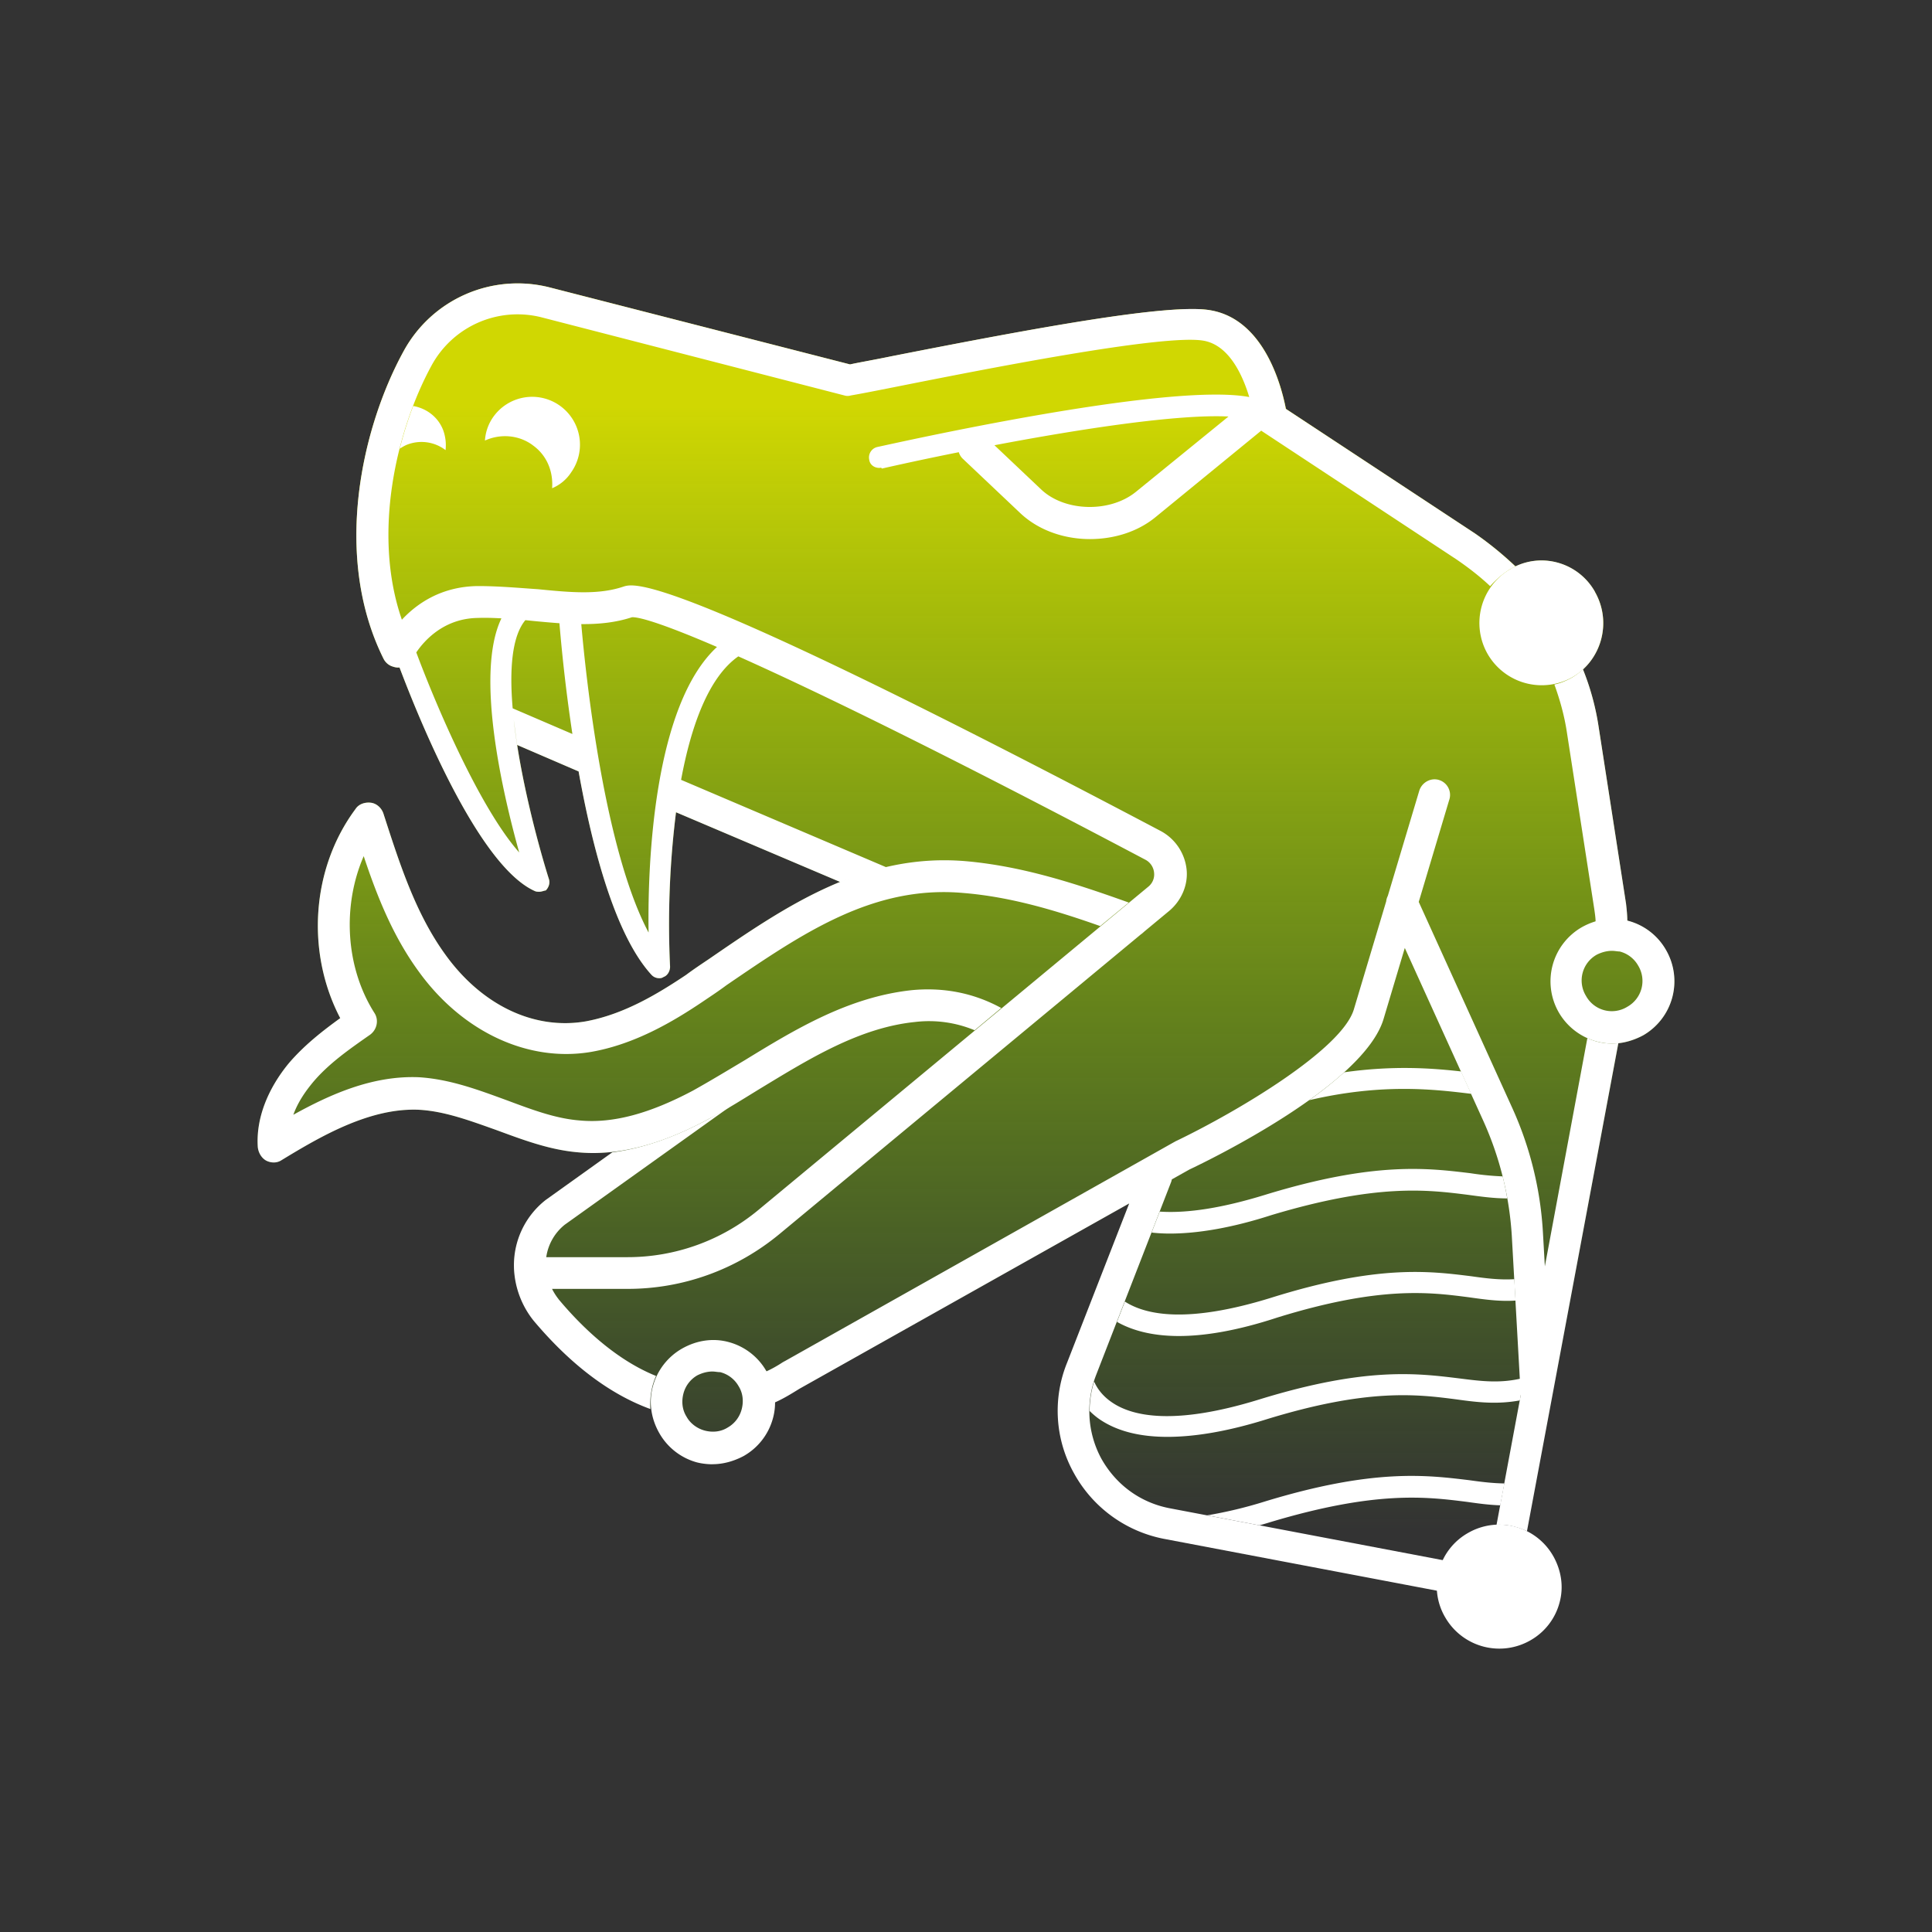 <svg xmlns="http://www.w3.org/2000/svg" width="106" height="106" fill="none" viewBox="0 0 106 106"><rect x="0" y="0" width="106" height="106" fill="#333333" stroke="none"/><path fill="url(#a)" d="M91.406 52.133a3.367 3.367 0 0 0-2.125-1.618c0-.327-.035-.626-.067-.925l-1.497-9.659a14.034 14.034 0 0 0-.868-3.2 3.456 3.456 0 0 0 .66-4.258 3.367 3.367 0 0 0-2.055-1.602 3.318 3.318 0 0 0-2.302.204 18.352 18.352 0 0 0-2.224-1.806l-10.372-6.833c-.244-1.256-1.183-4.88-4.106-5.404-2.192-.417-9.708.976-17.507 2.511-1.01.209-1.843.35-2.299.453l-16.49-4.228a7.121 7.121 0 0 0-8.003 3.488c-2.298 4.184-3.92 11.245-1.104 16.893a.843.843 0 0 0 .44.401h.004c.04.016.083.028.122.04a.827.827 0 0 0 .31.031c1.215 3.212 4.405 10.93 7.43 12.269.07.035.173.035.244.035.137 0 .279-.07.35-.07.172-.174.243-.418.172-.627-.585-1.861-1.571-5.526-1.929-8.738.06.453.118.91.189 1.382l3.37 1.452c.775 4.318 2.032 9.022 4.008 11.17a.57.57 0 0 0 .417.174c.07 0 .137 0 .243-.07.209-.072.35-.316.35-.56a49.443 49.443 0 0 1 .326-8.474l9.005 3.822c-2.561 1.047-4.9 2.649-7.205 4.235-.417.28-.837.559-1.254.87-1.567 1.047-3.41 2.16-5.5 2.546-2.821.488-5.709-.87-7.728-3.695-1.635-2.268-2.507-5.023-3.375-7.707-.106-.315-.381-.559-.696-.594-.314-.036-.66.07-.837.35-2.436 3.279-2.715 7.88-.836 11.47-1.01.731-1.985 1.499-2.821 2.475-1.18 1.433-1.808 3.07-1.702 4.605.036.315.209.594.452.732a.91.91 0 0 0 .417.106.777.777 0 0 0 .451-.137c2.122-1.291 4.802-2.858 7.485-2.756 1.426.071 2.821.595 4.283 1.114 1.426.524 2.887 1.083 4.455 1.22 1.073.103 2.196.008 3.379-.287-.495.126-.986.225-1.462.288l-3.654 2.613a4.545 4.545 0 0 0-1.74 3.696v.035a4.918 4.918 0 0 0 1.08 2.893c2.055 2.44 4.212 4.046 6.404 4.845l.028-.232a3.55 3.55 0 0 0 .46 1.559 3.367 3.367 0 0 0 2.054 1.602c.28.07.594.106.869.106.593 0 1.182-.173 1.705-.453a3.372 3.372 0 0 0 1.713-2.952c.471-.208.907-.476 1.348-.743l18.096-10.171-3.41 8.742a7.008 7.008 0 0 0 .381 6.065 7.196 7.196 0 0 0 4.907 3.59l14.997 2.853c.035.516.192 1.024.456 1.472a3.426 3.426 0 0 0 4.663 1.256 3.372 3.372 0 0 0 1.6-2.059c.243-.87.105-1.779-.35-2.578a3.375 3.375 0 0 0-1.698-1.468c.09.036.185.067.271.11l5.01-26.764c.463-.051.935-.2 1.36-.43a3.425 3.425 0 0 0 1.252-4.671v-.004Z"/><path fill="#fff" d="M87.509 32.469a3.367 3.367 0 0 0-2.055-1.602 3.316 3.316 0 0 0-2.577.35 3.425 3.425 0 0 0-1.253 4.672 3.426 3.426 0 0 0 4.663 1.256c1.6-.941 2.157-3.035 1.218-4.672l.004-.004Zm-58.297-8.053c.801.559 1.147 1.464 1.08 2.37a2.286 2.286 0 0 0 1.045-.87 2.627 2.627 0 0 0-.624-3.661 2.616 2.616 0 0 0-3.654.626 2.51 2.51 0 0 0-.452 1.29c.837-.381 1.843-.314 2.609.245h-.004Zm59.271 32.842a3.43 3.43 0 0 1-2.958-1.709 3.425 3.425 0 0 1 1.253-4.672c.802-.452 1.705-.594 2.578-.35a3.393 3.393 0 0 1 2.055 1.602 3.425 3.425 0 0 1-1.254 4.672c-.522.28-1.112.453-1.67.453l-.004.004Zm-.035-5.09c-.279 0-.558.071-.837.209a1.621 1.621 0 0 0-.593 2.267 1.615 1.615 0 0 0 2.263.594 1.621 1.621 0 0 0 .593-2.267 1.617 1.617 0 0 0-1.01-.767c-.106 0-.278-.036-.416-.036Zm-49.351 28.17c-.279 0-.593-.035-.868-.106a3.403 3.403 0 0 1-2.055-1.602c-.456-.8-.593-1.708-.35-2.582a3.407 3.407 0 0 1 1.6-2.059c.8-.452 1.704-.594 2.577-.35a3.392 3.392 0 0 1 2.054 1.602c.456.799.594 1.708.35 2.582a3.396 3.396 0 0 1-1.599 2.059c-.523.279-1.112.452-1.705.452l-.004.004Zm0-5.09c-.279 0-.558.072-.837.21a1.62 1.62 0 0 0-.766 1.011c-.106.417-.07.87.173 1.256.208.381.593.66 1.01.767.416.106.868.071 1.253-.173a1.62 1.62 0 0 0 .766-1.012c.106-.417.07-.87-.173-1.255a1.617 1.617 0 0 0-1.01-.768c-.137 0-.279-.035-.416-.035Zm43.438 6.141c-.617-.008-1.226-.079-1.917-.177-2.33-.28-5.257-.661-11.276 1.185a23.91 23.91 0 0 1-3.112.743l2.872.548c.197-.056.389-.11.59-.174 5.81-1.743 8.56-1.393 10.788-1.114.613.087 1.214.17 1.835.19l.224-1.201h-.004Zm2.675 3.971a3.412 3.412 0 0 0-4.663-1.255 3.371 3.371 0 0 0-1.6 2.058 3.335 3.335 0 0 0 .35 2.582 3.426 3.426 0 0 0 4.664 1.256 3.371 3.371 0 0 0 1.6-2.059c.243-.87.105-1.779-.35-2.582ZM62.588 51.263c.07-.035.137-.106.208-.173l-.208.173ZM38.853 61.406c1.01-.523 1.984-1.15 2.959-1.744 2.644-1.602 5.359-3.278 8.388-3.59a6.505 6.505 0 0 1 3.273.453l1.461-1.22c-1.532-.838-3.202-1.149-4.942-.976-3.446.382-6.334 2.126-9.12 3.834-.938.559-1.913 1.15-2.852 1.673-2.365 1.255-4.384 1.814-6.23 1.637-1.325-.106-2.61-.594-4.004-1.114-1.533-.559-3.096-1.15-4.802-1.256-2.542-.106-4.871.941-6.89 2.059.278-.767.73-1.358 1.044-1.744.868-1.047 2.02-1.846 3.167-2.648.381-.28.487-.803.244-1.185-1.6-2.511-1.776-5.892-.594-8.612.731 2.196 1.6 4.392 3.03 6.345 2.4 3.314 6.018 4.986 9.464 4.392 2.365-.417 4.456-1.637 6.16-2.79.417-.28.838-.56 1.254-.87 4.141-2.826 8.039-5.51 13.017-5.054 2.542.209 5.013.94 7.484 1.814l1.568-1.29c-2.923-1.048-5.811-1.988-8.911-2.268-5.603-.488-9.92 2.476-14.128 5.369-.417.28-.837.559-1.254.87-1.567 1.047-3.41 2.16-5.5 2.546-2.821.488-5.709-.87-7.728-3.695-1.635-2.268-2.507-5.023-3.375-7.707-.106-.315-.381-.559-.696-.594-.314-.036-.66.07-.837.35-2.436 3.279-2.715 7.88-.836 11.47-1.01.731-1.985 1.499-2.821 2.475-1.18 1.433-1.808 3.07-1.702 4.605.036.315.209.594.452.732a.91.91 0 0 0 .417.106.777.777 0 0 0 .451-.137c2.122-1.291 4.802-2.858 7.485-2.756 1.426.071 2.821.595 4.283 1.114 1.426.524 2.887 1.083 4.455 1.22 2.157.21 4.526-.381 7.17-1.814h-.004Zm44.762 14.189c-1.26.319-2.282.193-3.52.036-2.298-.28-5.115-.662-10.997 1.149-4.734 1.464-6.993.905-8.074.173-.558-.374-.848-.815-.994-1.157a5.425 5.425 0 0 0-.247 1.618c.169.165.357.33.581.48.94.626 2.157.94 3.69.94 1.532 0 3.339-.314 5.358-.94 5.638-1.744 8.353-1.394 10.51-1.114 1.175.165 2.224.28 3.462.055l.231-1.244v.004Zm-3.453-16.81c-1.587-.177-3.685-.339-6.412.047a21.3 21.3 0 0 1-1.921 1.531c4.047-.949 6.942-.586 8.89-.35l-.557-1.228Zm2.287 5.758a15.397 15.397 0 0 1-1.764-.173c-2.33-.28-5.257-.661-11.276 1.185-2.31.712-4.24 1.023-5.78.92l-.448 1.15c.315.035.649.055 1.006.055 1.532 0 3.41-.315 5.567-1.012 5.811-1.743 8.561-1.393 10.79-1.113.718.098 1.421.196 2.152.196a17.6 17.6 0 0 0-.251-1.208h.004Zm.636 5.64c-.774.047-1.516-.04-2.361-.161-2.263-.28-5.116-.661-10.997 1.185-4.53 1.4-6.829.964-8.011.204l-.433 1.114c.778.441 1.87.776 3.399.776 1.39 0 3.167-.28 5.394-1.012 5.638-1.744 8.353-1.393 10.51-1.114.869.122 1.69.24 2.566.181l-.067-1.169v-.004ZM22.289 24.416a2.17 2.17 0 0 1 2.157.28 2.42 2.42 0 0 0-.138-1.115c-.286-.72-.923-1.18-1.638-1.306a21 21 0 0 0-.739 2.345c.114-.078.232-.145.358-.204Z"/><path fill="#fff" d="M87.474 49.901c.035.244.07.488.07.697a3.315 3.315 0 0 1 1.74-.036c0-.35-.035-.66-.07-.976l-1.497-9.659a14.113 14.113 0 0 0-.868-3.207 3.58 3.58 0 0 1-.593.452c-.315.173-.625.315-.975.382.315.87.558 1.744.696 2.684l1.497 9.66v.003Zm-.381 7.046-2.334 12.532-.102-1.795a19.147 19.147 0 0 0-1.706-6.94l-5.111-11.26 1.666-5.577a.857.857 0 0 0-.558-1.114c-.452-.138-.94.138-1.08.594l-1.725 5.766a.9.9 0 0 0-.09.303L74.28 55.38c-.66 2.196-6.333 5.577-9.743 7.219-.036 0-.036.035-.071.035l-21.44 12.064c-.036 0-.036.035-.07.035a6.59 6.59 0 0 1-.94.524 3.48 3.48 0 0 1 .452 1.708c.487-.209.939-.488 1.39-.768l18.097-10.17-3.41 8.742a7.008 7.008 0 0 0 .381 6.065 7.196 7.196 0 0 0 4.907 3.59L78.87 87.28c0-.35 0-.732.106-1.082.071-.209.138-.418.209-.595l-15.036-2.857c-1.6-.315-2.923-1.291-3.725-2.72a5.473 5.473 0 0 1-.279-4.601l4.106-10.564c.02-.051.031-.102.043-.154l.967-.543c1.111-.523 9.57-4.636 10.65-8.261l1.164-3.893 4.302 9.474a17.981 17.981 0 0 1 1.568 6.31l.487 8.682s.004.031.008.047l-1.332 7.136c.558-.035 1.147.106 1.67.35l5.013-26.776a3.15 3.15 0 0 1-1.705-.28l.008-.007ZM30.642 71.273a3.251 3.251 0 0 1-.354-.558h4.15c3.028 0 5.951-1.047 8.317-3l21.404-17.747c.66-.559 1.046-1.429.94-2.302a2.72 2.72 0 0 0-1.391-2.059C36.696 31.355 34.818 31.981 34.19 32.19c-1.356.453-2.888.315-4.664.138-1.045-.07-2.157-.173-3.308-.173-2.016.02-3.36.976-4.169 1.846-1.65-4.759-.279-10.446 1.627-13.945a5.37 5.37 0 0 1 6.019-2.65l16.635 4.291a.589.589 0 0 0 .35 0c.416-.07 1.324-.244 2.542-.488 4.384-.87 14.686-2.928 16.843-2.511 1.383.264 2.118 1.9 2.475 3.086-4.514-.85-19.723 2.601-20.399 2.739a.59.59 0 0 0-.451.697c.035.28.278.452.557.452.036 0 .106-.035.138.036a166.83 166.83 0 0 1 4.22-.898.822.822 0 0 0 .235.374l3.096 2.929c1.01.976 2.436 1.464 3.862 1.464 1.29 0 2.61-.382 3.619-1.22l5.783-4.731s.02.02.032.027l10.682 7.042c.66.452 1.29.94 1.843 1.464.314-.35.66-.661 1.112-.94.106-.036.173-.107.279-.139a18.823 18.823 0 0 0-2.228-1.814l-10.372-6.833c-.244-1.255-1.183-4.88-4.106-5.404-2.192-.417-9.708.976-17.507 2.511-1.01.209-1.843.35-2.299.453l-16.481-4.224a7.121 7.121 0 0 0-8.004 3.488c-2.298 4.184-3.92 11.245-1.104 16.893a.843.843 0 0 0 .44.401h.004c.04.016.083.028.122.04a.815.815 0 0 0 .307.031c1.214 3.212 4.404 10.93 7.43 12.269.07.035.172.035.243.035.137 0 .279-.07.35-.07.172-.174.243-.418.172-.627-.585-1.861-1.571-5.526-1.929-8.738.06.453.118.91.189 1.382l3.37 1.452c.775 4.318 2.032 9.022 4.008 11.17a.57.57 0 0 0 .417.174c.07 0 .137 0 .243-.07.209-.072.35-.316.35-.56a49.464 49.464 0 0 1 .326-8.474l9.037 3.838c.801-.315 1.67-.595 2.542-.803l-11.3-4.814c.55-2.972 1.513-5.636 3.14-6.774 4.49 2.004 11.708 5.538 22.359 11.17a.898.898 0 0 1 .452.697.857.857 0 0 1-.315.768L41.6 66.393a11.24 11.24 0 0 1-7.17 2.582h-4.46a2.789 2.789 0 0 1 1.014-1.78l9.119-6.517-1.254.732c-1.878 1.012-3.618 1.602-5.256 1.815l-3.654 2.613a4.545 4.545 0 0 0-1.74 3.696v.035a4.917 4.917 0 0 0 1.08 2.893c2.054 2.44 4.211 4.046 6.404 4.845-.036-.66.07-1.29.314-1.814-2.086-.838-3.933-2.511-5.359-4.22h.004Zm31.67-44.28c-1.425 1.15-3.897 1.083-5.185-.137l-2.566-2.428c4.746-.902 10.066-1.713 12.84-1.575l-5.088 4.14Zm-33.83 19.772c-2.145-2.432-4.518-7.958-5.642-10.97.417-.617 1.49-1.869 3.383-1.892.432-.016.86 0 1.288.023-1.465 3.035.071 9.604.975 12.843l-.004-.004Zm-.354-7.903c-.18-2.106-.05-3.944.696-4.837a60.931 60.931 0 0 0 1.87.169 91.72 91.72 0 0 0 .711 6.077l-3.28-1.41h.003Zm7.454 12.296c-2.433-4.582-3.434-13.977-3.69-16.917.951.008 1.878-.079 2.786-.378.491-.012 1.976.476 4.66 1.633-3.442 3.177-3.815 11.73-3.753 15.658l-.004.004Z"/><defs><linearGradient id="a" x1="52.999" x2="52.999" y1="22.295" y2="83.947" gradientUnits="userSpaceOnUse"><stop stop-color="#D0D702"/><stop offset="1" stop-color="#72E400" stop-opacity="0"/></linearGradient></defs></svg>